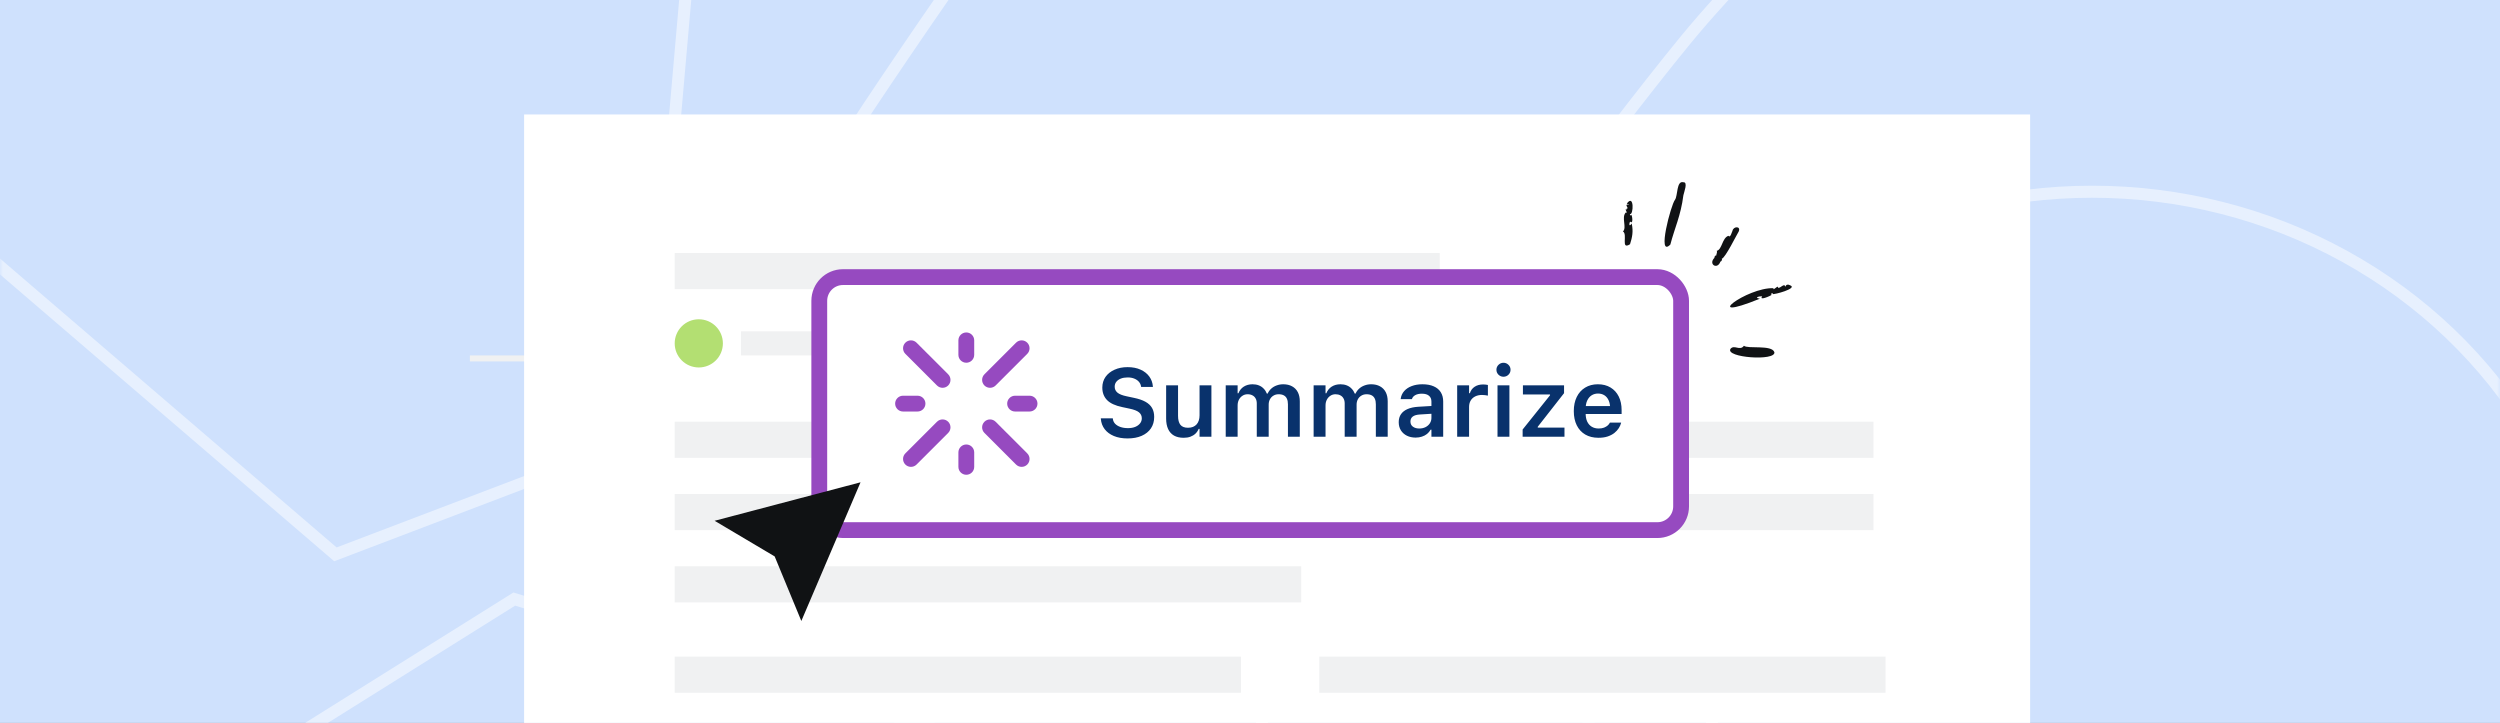 <svg width="415" height="120" viewBox="0 0 415 120" fill="none" xmlns="http://www.w3.org/2000/svg">
<rect x="0" y="0" width="415" height="120" fill="#808080" stroke="none"/>
<g clip-path="url(#clip0_7725_22694)">
<rect width="415" height="251" transform="translate(0 -115)" fill="#CFE1FD"/>
<mask id="mask0_7725_22694" style="mask-type:alpha" maskUnits="userSpaceOnUse" x="0" y="-115" width="415" height="251">
<rect y="-115" width="415" height="251" fill="#F0F1F2"/>
</mask>
<g mask="url(#mask0_7725_22694)">
<path opacity="0.5" d="M55.676 92.022L-27.606 20.542L-37.002 9.305L19.834 -72.37L118.195 -50.822L107.408 72.328L55.676 92.022Z" stroke="white" stroke-width="2"/>
<rect x="209.482" y="86.611" width="74.699" height="61.169" stroke="white" stroke-width="2"/>
<path opacity="0.5" d="M234.071 69.591L139.422 24.988C150.093 8.538 176.887 -30.852 198.694 -56.802C220.5 -82.753 262.064 -119.902 280.12 -135.233L336.608 -48.809C322.341 -35.64 294.387 -11.157 279.772 6.684C266.094 23.381 241.688 56.422 234.071 69.591Z" stroke="white" stroke-width="2"/>
<path opacity="0.5" d="M85.37 99.444L29.114 134.663L182.687 129.45L85.37 99.444Z" stroke="white" stroke-width="2"/>
<ellipse opacity="0.5" cx="347.278" cy="112.111" rx="83.978" ry="80.284" stroke="white" stroke-width="2"/>
</g>
<line x1="78" y1="59.5" x2="337" y2="59.5" stroke="#F0F1F2"/>
<rect x="87" y="19" width="250" height="101" fill="white"/>
<path d="M294.231 48.809C294.488 48.954 298.399 47.882 297.215 47.386C296.81 47.151 296.46 47.212 296.381 47.626C296.188 46.857 295.533 47.967 295.146 47.746C295.221 47.191 294.244 48.426 294.398 47.841C290.039 47.655 281.899 53.737 292.15 49.58C291.076 49.434 292.045 49.127 292.529 49.203C291.921 49.961 293.833 49.174 294.173 48.9C293.564 48.971 294.521 48.364 294.229 48.807L294.231 48.809Z" fill="#101214"/>
<path d="M285.82 42.946C286.377 42.859 288.365 38.821 288.626 38.43C289.027 37.49 287.73 37.539 287.592 38.321C287.5 38.461 287.237 39.581 286.932 39.14C285.856 39.481 285.887 41.436 284.972 41.642C285.144 41.884 284.845 42.219 284.936 42.383C284.657 42.379 284.539 42.763 284.608 42.79C283.521 43.856 285.088 44.85 285.591 43.417C285.644 43.472 285.941 43.2 285.82 42.949L285.82 42.946Z" fill="#101214"/>
<path d="M270.862 37.097C270.418 37.778 270.39 37.105 270.61 36.776C271.116 37.302 270.991 35.975 270.807 35.649C270.792 35.789 270.555 35.833 270.569 35.543C271.167 35.755 271.303 32.081 270.051 33.794C270.053 33.857 270.525 33.893 270.378 33.964C269.663 33.828 270.16 34.414 270.214 34.578C269.842 34.568 270.187 34.729 270.033 34.767C269.533 34.559 270.366 35.513 269.872 35.279C269.108 36.107 270.104 37.791 269.409 38.422C270.243 38.882 268.981 41.554 270.583 40.543C270.95 39.388 271.157 38.44 270.862 37.097Z" fill="#101214"/>
<path d="M279.435 30.254C278.289 29.942 278.527 32.477 278.053 33.156C277.378 33.976 275.009 42.877 277.278 40.595C277.973 37.895 279.014 35.803 279.441 32.422C279.551 31.878 280.238 30.195 279.435 30.254Z" fill="#101214"/>
<path d="M289.493 57.396C288.833 58.324 287.892 57.144 287.265 57.906C286.32 59.372 294.816 59.987 294.546 58.465C294.138 57.188 290.097 57.96 289.493 57.396Z" fill="#101214"/>
<rect x="112" y="42" width="127" height="6" fill="#F0F1F2"/>
<rect x="112" y="70" width="199" height="6" fill="#F0F1F2"/>
<rect x="112" y="82" width="199" height="6" fill="#F0F1F2"/>
<rect x="112" y="94" width="104" height="6" fill="#F0F1F2"/>
<rect x="112" y="109" width="94" height="6" fill="#F0F1F2"/>
<rect x="219" y="109" width="94" height="6" fill="#F0F1F2"/>
<circle cx="116" cy="57" r="4" fill="#B3DF72"/>
<rect x="123" y="55" width="26" height="4" fill="#F0F1F2"/>
<rect x="136" y="46" width="143.062" height="42" rx="3.938" fill="white"/>
<rect x="136" y="46" width="143.062" height="42" rx="3.938" stroke="#964AC0" stroke-width="2.625"/>
<path fill-rule="evenodd" clip-rule="evenodd" d="M167.192 67C167.192 66.275 167.78 65.688 168.504 65.688H170.906C171.631 65.688 172.219 66.275 172.219 67C172.219 67.725 171.631 68.312 170.906 68.312H168.504C167.78 68.312 167.192 67.725 167.192 67Z" fill="#964AC0"/>
<path fill-rule="evenodd" clip-rule="evenodd" d="M160.406 55.188C161.131 55.188 161.719 55.775 161.719 56.5V58.902C161.719 59.627 161.131 60.214 160.406 60.214C159.681 60.214 159.094 59.627 159.094 58.902V56.5C159.094 55.775 159.681 55.188 160.406 55.188Z" fill="#964AC0"/>
<path fill-rule="evenodd" clip-rule="evenodd" d="M148.594 67C148.594 66.275 149.181 65.688 149.906 65.688H152.308C153.033 65.688 153.621 66.275 153.621 67C153.621 67.725 153.033 68.312 152.308 68.312H149.906C149.181 68.312 148.594 67.725 148.594 67Z" fill="#964AC0"/>
<path fill-rule="evenodd" clip-rule="evenodd" d="M160.406 73.785C161.131 73.785 161.719 74.373 161.719 75.098V77.5C161.719 78.225 161.131 78.812 160.406 78.812C159.681 78.812 159.094 78.225 159.094 77.5V75.098C159.094 74.373 159.681 73.785 160.406 73.785Z" fill="#964AC0"/>
<path fill-rule="evenodd" clip-rule="evenodd" d="M163.416 70.009C163.928 69.497 164.759 69.497 165.272 70.009L170.522 75.259C171.035 75.772 171.035 76.603 170.522 77.116C170.009 77.628 169.178 77.628 168.666 77.116L163.416 71.866C162.903 71.353 162.903 70.522 163.416 70.009Z" fill="#964AC0"/>
<path fill-rule="evenodd" clip-rule="evenodd" d="M170.522 56.884C171.035 57.397 171.035 58.228 170.522 58.741L165.272 63.991C164.759 64.503 163.928 64.503 163.416 63.991C162.903 63.478 162.903 62.647 163.416 62.134L168.666 56.884C169.178 56.372 170.009 56.372 170.522 56.884Z" fill="#964AC0"/>
<path fill-rule="evenodd" clip-rule="evenodd" d="M150.291 56.884C150.803 56.372 151.634 56.372 152.147 56.884L157.397 62.134C157.909 62.647 157.909 63.478 157.397 63.991C156.884 64.503 156.053 64.503 155.541 63.991L150.291 58.741C149.778 58.228 149.778 57.397 150.291 56.884Z" fill="#964AC0"/>
<path fill-rule="evenodd" clip-rule="evenodd" d="M157.397 70.009C157.909 70.522 157.909 71.353 157.397 71.866L152.147 77.116C151.634 77.628 150.803 77.628 150.291 77.116C149.778 76.603 149.778 75.772 150.291 75.259L155.541 70.009C156.053 69.497 156.884 69.497 157.397 70.009Z" fill="#964AC0"/>
<path d="M187.18 72.781C186.305 72.781 185.544 72.646 184.898 72.375C184.253 72.104 183.745 71.727 183.375 71.242C183.005 70.758 182.794 70.193 182.742 69.547L182.734 69.438H184.727L184.734 69.516C184.766 69.828 184.888 70.102 185.102 70.336C185.32 70.565 185.612 70.745 185.977 70.875C186.346 71.005 186.768 71.07 187.242 71.07C187.695 71.07 188.094 71.003 188.438 70.867C188.781 70.727 189.049 70.534 189.242 70.289C189.44 70.044 189.539 69.763 189.539 69.445V69.438C189.539 69.031 189.383 68.701 189.07 68.445C188.758 68.19 188.237 67.987 187.508 67.836L186.297 67.578C185.141 67.338 184.299 66.951 183.773 66.414C183.247 65.872 182.984 65.18 182.984 64.336V64.328C182.99 63.651 183.169 63.06 183.523 62.555C183.883 62.05 184.378 61.656 185.008 61.375C185.638 61.089 186.359 60.945 187.172 60.945C188.01 60.945 188.734 61.086 189.344 61.367C189.953 61.643 190.432 62.021 190.781 62.5C191.13 62.979 191.328 63.523 191.375 64.133L191.383 64.234H189.43L189.414 64.141C189.367 63.849 189.247 63.594 189.055 63.375C188.862 63.151 188.604 62.974 188.281 62.844C187.964 62.714 187.591 62.651 187.164 62.656C186.747 62.656 186.38 62.719 186.062 62.844C185.745 62.969 185.495 63.146 185.312 63.375C185.13 63.599 185.039 63.872 185.039 64.195V64.203C185.039 64.594 185.193 64.919 185.5 65.18C185.807 65.435 186.31 65.635 187.008 65.781L188.219 66.039C189.01 66.201 189.654 66.419 190.148 66.695C190.643 66.971 191.008 67.315 191.242 67.727C191.477 68.138 191.594 68.63 191.594 69.203V69.211C191.594 69.94 191.414 70.573 191.055 71.109C190.695 71.641 190.185 72.052 189.523 72.344C188.862 72.635 188.081 72.781 187.18 72.781ZM196.492 72.672C195.852 72.672 195.315 72.549 194.883 72.305C194.451 72.055 194.125 71.693 193.906 71.219C193.688 70.74 193.578 70.162 193.578 69.484V63.961H195.555V69.031C195.555 69.688 195.685 70.182 195.945 70.516C196.206 70.844 196.628 71.008 197.211 71.008C197.518 71.008 197.792 70.961 198.031 70.867C198.271 70.768 198.471 70.63 198.633 70.453C198.794 70.271 198.917 70.052 199 69.797C199.083 69.542 199.125 69.255 199.125 68.938V63.961H201.094V72.5H199.125V71.195H198.984C198.854 71.503 198.672 71.768 198.438 71.992C198.203 72.211 197.922 72.38 197.594 72.5C197.271 72.615 196.904 72.672 196.492 72.672ZM203.469 72.5V63.961H205.445V65.281H205.578C205.766 64.807 206.062 64.44 206.469 64.18C206.88 63.919 207.367 63.789 207.93 63.789C208.315 63.789 208.664 63.852 208.977 63.977C209.289 64.102 209.555 64.281 209.773 64.516C209.997 64.745 210.172 65.018 210.297 65.336H210.43C210.57 65.023 210.766 64.753 211.016 64.523C211.271 64.289 211.57 64.109 211.914 63.984C212.258 63.854 212.625 63.789 213.016 63.789C213.589 63.789 214.081 63.904 214.492 64.133C214.904 64.357 215.219 64.68 215.438 65.102C215.656 65.523 215.766 66.031 215.766 66.625V72.5H213.797V67.109C213.797 66.74 213.74 66.432 213.625 66.188C213.516 65.943 213.346 65.758 213.117 65.633C212.888 65.508 212.602 65.445 212.258 65.445C211.924 65.445 211.633 65.523 211.383 65.68C211.133 65.831 210.94 66.037 210.805 66.297C210.669 66.552 210.602 66.844 210.602 67.172V72.5H208.625V66.969C208.625 66.651 208.562 66.38 208.438 66.156C208.318 65.927 208.143 65.753 207.914 65.633C207.685 65.508 207.414 65.445 207.102 65.445C206.784 65.445 206.5 65.529 206.25 65.695C206 65.857 205.802 66.078 205.656 66.359C205.516 66.635 205.445 66.951 205.445 67.305V72.5H203.469ZM218.062 72.5V63.961H220.039V65.281H220.172C220.359 64.807 220.656 64.44 221.062 64.18C221.474 63.919 221.961 63.789 222.523 63.789C222.909 63.789 223.258 63.852 223.57 63.977C223.883 64.102 224.148 64.281 224.367 64.516C224.591 64.745 224.766 65.018 224.891 65.336H225.023C225.164 65.023 225.359 64.753 225.609 64.523C225.865 64.289 226.164 64.109 226.508 63.984C226.852 63.854 227.219 63.789 227.609 63.789C228.182 63.789 228.674 63.904 229.086 64.133C229.497 64.357 229.812 64.68 230.031 65.102C230.25 65.523 230.359 66.031 230.359 66.625V72.5H228.391V67.109C228.391 66.74 228.333 66.432 228.219 66.188C228.109 65.943 227.94 65.758 227.711 65.633C227.482 65.508 227.195 65.445 226.852 65.445C226.518 65.445 226.227 65.523 225.977 65.68C225.727 65.831 225.534 66.037 225.398 66.297C225.263 66.552 225.195 66.844 225.195 67.172V72.5H223.219V66.969C223.219 66.651 223.156 66.38 223.031 66.156C222.911 65.927 222.737 65.753 222.508 65.633C222.279 65.508 222.008 65.445 221.695 65.445C221.378 65.445 221.094 65.529 220.844 65.695C220.594 65.857 220.396 66.078 220.25 66.359C220.109 66.635 220.039 66.951 220.039 67.305V72.5H218.062ZM234.992 72.641C234.451 72.641 233.969 72.537 233.547 72.328C233.125 72.12 232.792 71.823 232.547 71.438C232.307 71.052 232.188 70.602 232.188 70.086V70.07C232.188 69.56 232.312 69.122 232.562 68.758C232.812 68.393 233.18 68.107 233.664 67.898C234.148 67.69 234.737 67.565 235.43 67.523L238.594 67.336V68.625L235.711 68.805C235.174 68.836 234.776 68.951 234.516 69.148C234.26 69.346 234.133 69.62 234.133 69.969V69.984C234.133 70.344 234.268 70.625 234.539 70.828C234.815 71.031 235.167 71.133 235.594 71.133C235.984 71.133 236.331 71.057 236.633 70.906C236.94 70.75 237.18 70.539 237.352 70.273C237.529 70.003 237.617 69.701 237.617 69.367V66.664C237.617 66.242 237.482 65.919 237.211 65.695C236.945 65.466 236.552 65.352 236.031 65.352C235.589 65.352 235.227 65.43 234.945 65.586C234.664 65.737 234.477 65.951 234.383 66.227L234.367 66.258H232.508L232.516 66.195C232.583 65.711 232.773 65.289 233.086 64.93C233.398 64.57 233.812 64.292 234.328 64.094C234.849 63.891 235.448 63.789 236.125 63.789C236.865 63.789 237.49 63.904 238 64.133C238.516 64.357 238.906 64.685 239.172 65.117C239.438 65.544 239.57 66.06 239.57 66.664V72.5H237.617V71.328H237.484C237.328 71.604 237.128 71.841 236.883 72.039C236.638 72.232 236.354 72.38 236.031 72.484C235.714 72.588 235.367 72.641 234.992 72.641ZM241.891 72.5V63.961H243.867V65.266H244C244.146 64.807 244.409 64.453 244.789 64.203C245.169 63.948 245.638 63.82 246.195 63.82C246.346 63.82 246.492 63.828 246.633 63.844C246.773 63.859 246.893 63.88 246.992 63.906V65.672C246.831 65.635 246.669 65.609 246.508 65.594C246.352 65.573 246.188 65.562 246.016 65.562C245.583 65.562 245.206 65.643 244.883 65.805C244.56 65.966 244.31 66.195 244.133 66.492C243.956 66.789 243.867 67.143 243.867 67.555V72.5H241.891ZM248.586 72.5V63.961H250.562V72.5H248.586ZM249.578 62.539C249.26 62.539 248.984 62.427 248.75 62.203C248.521 61.974 248.406 61.7 248.406 61.383C248.406 61.06 248.521 60.786 248.75 60.562C248.984 60.333 249.26 60.219 249.578 60.219C249.901 60.219 250.177 60.333 250.406 60.562C250.635 60.786 250.75 61.06 250.75 61.383C250.75 61.7 250.635 61.974 250.406 62.203C250.177 62.427 249.901 62.539 249.578 62.539ZM252.758 72.5V71.297L257.305 65.617V65.477H252.805V63.961H259.633V65.266L255.266 70.844V70.977H259.703V72.5H252.758ZM265.344 72.672C264.495 72.672 263.763 72.492 263.148 72.133C262.539 71.773 262.07 71.263 261.742 70.602C261.414 69.94 261.25 69.156 261.25 68.25V68.242C261.25 67.341 261.414 66.557 261.742 65.891C262.07 65.224 262.534 64.708 263.133 64.344C263.732 63.974 264.438 63.789 265.25 63.789C266.062 63.789 266.763 63.969 267.352 64.328C267.94 64.682 268.393 65.18 268.711 65.82C269.029 66.461 269.188 67.211 269.188 68.07V68.719H262.242V67.406H268.227L267.289 68.641V67.852C267.289 67.289 267.203 66.823 267.031 66.453C266.859 66.078 266.622 65.797 266.32 65.609C266.018 65.422 265.669 65.328 265.273 65.328C264.878 65.328 264.526 65.424 264.219 65.617C263.911 65.81 263.667 66.096 263.484 66.477C263.307 66.852 263.219 67.31 263.219 67.852V68.641C263.219 69.167 263.305 69.615 263.477 69.984C263.654 70.354 263.904 70.638 264.227 70.836C264.555 71.034 264.94 71.133 265.383 71.133C265.732 71.133 266.031 71.083 266.281 70.984C266.531 70.88 266.734 70.758 266.891 70.617C267.047 70.471 267.154 70.336 267.211 70.211L267.242 70.156H269.109L269.094 70.227C269.026 70.503 268.901 70.784 268.719 71.07C268.536 71.357 268.294 71.622 267.992 71.867C267.69 72.107 267.318 72.302 266.875 72.453C266.438 72.599 265.927 72.672 265.344 72.672Z" fill="#09326C"/>
<path d="M118.623 86.449L142.849 80.061L133.022 103.082L128.595 92.366L118.623 86.449Z" fill="#101214"/>
</g>
<defs>
<clipPath id="clip0_7725_22694">
<rect width="415" height="120" fill="white"/>
</clipPath>
</defs>
</svg>
